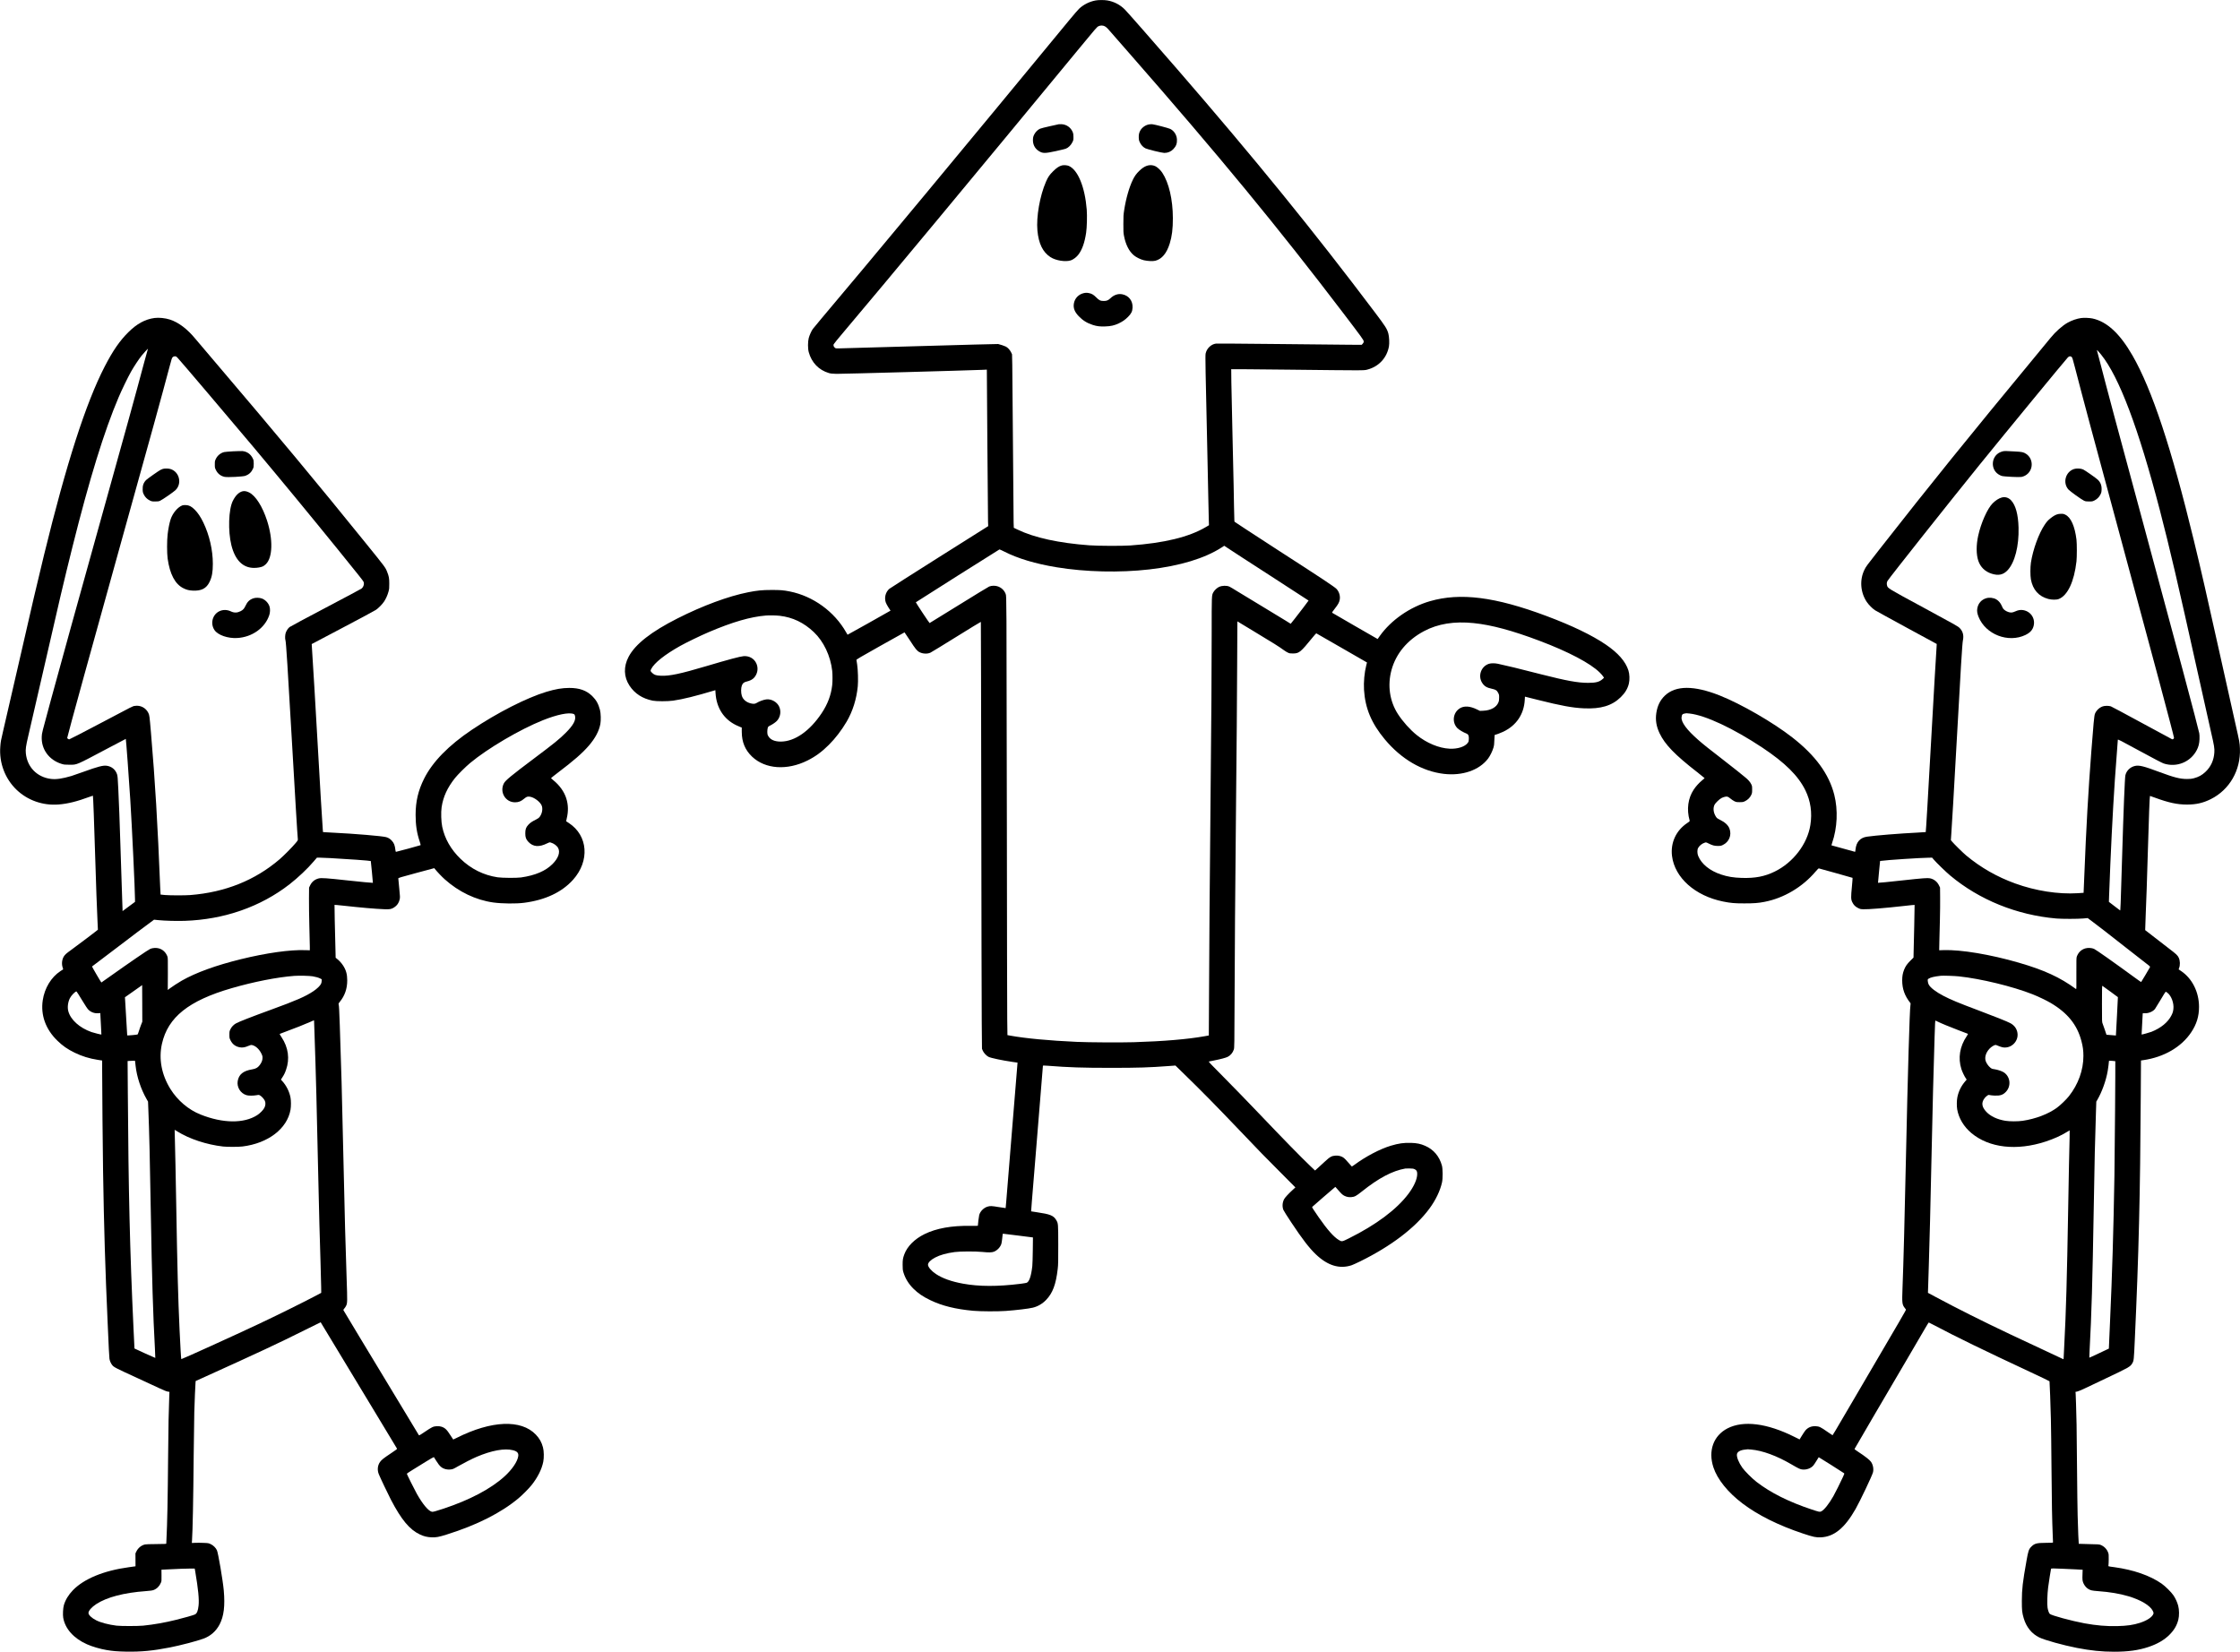 <?xml version="1.0" standalone="no"?>
<!DOCTYPE svg PUBLIC "-//W3C//DTD SVG 20010904//EN"
 "http://www.w3.org/TR/2001/REC-SVG-20010904/DTD/svg10.dtd">
<svg version="1.0" xmlns="http://www.w3.org/2000/svg"
 width="7367pt" height="5433pt" viewBox="0 0 7367 5433"
 preserveAspectRatio="xMidYMid meet">
<g transform="translate(0,5433) scale(0.1,-0.1)"
fill="#000000" stroke="none">
<path d="M36033 54315 c-198 -36 -394 -133 -540 -269 -35 -32 -176 -196 -315
-364 -3245 -3941 -6743 -8154 -8165 -9833 -137 -163 -265 -317 -283 -343 -48
-70 -106 -200 -132 -296 -31 -117 -32 -346 0 -462 94 -345 331 -591 664 -689
59 -17 107 -22 248 -26 143 -4 4265 110 4796 132 l150 7 17 -2429 c9 -1335 20
-2493 22 -2573 l6 -146 -1608 -1014 c-884 -558 -1625 -1030 -1646 -1049 -122
-109 -167 -284 -117 -442 12 -36 51 -110 89 -169 l69 -105 -27 -16 c-64 -41
-1384 -780 -1386 -777 -2 2 -22 37 -46 78 -387 685 -1087 1192 -1854 1345
-211 42 -314 50 -605 49 -302 0 -471 -17 -763 -75 -649 -128 -1497 -442 -2322
-859 -869 -439 -1389 -847 -1609 -1260 -173 -326 -163 -664 27 -953 174 -263
425 -425 763 -494 127 -25 488 -25 669 0 323 46 732 147 1366 337 l26 8 6 -97
c30 -484 273 -860 682 -1056 60 -29 126 -58 145 -64 l35 -11 1 -147 c1 -332
111 -595 338 -811 435 -413 1153 -462 1826 -126 258 129 472 286 700 514 215
214 419 481 585 763 199 341 324 737 366 1161 17 173 6 544 -20 716 -12 74
-23 144 -24 154 -2 15 147 103 787 462 433 244 791 444 795 444 3 0 84 -121
180 -269 181 -281 232 -343 317 -385 109 -54 255 -60 356 -13 29 13 412 247
852 521 439 273 801 494 805 491 3 -4 9 -2766 14 -6138 4 -3373 11 -6530 15
-7017 l8 -885 23 -58 c29 -74 120 -173 193 -210 78 -39 449 -117 798 -168
l155 -22 -23 -286 c-12 -157 -92 -1134 -177 -2171 -85 -1037 -162 -1984 -171
-2105 -10 -121 -19 -221 -20 -223 -1 -2 -99 12 -216 32 -247 41 -292 43 -380
16 -126 -39 -238 -151 -273 -274 -11 -38 -45 -308 -45 -355 0 -3 -109 -5 -242
-3 -627 9 -1121 -80 -1513 -272 -325 -160 -568 -403 -664 -666 -48 -132 -55
-179 -55 -345 1 -144 3 -169 27 -250 59 -196 170 -377 327 -533 154 -153 318
-265 562 -381 385 -185 828 -294 1408 -347 227 -21 813 -24 1065 -5 345 25
764 75 894 108 164 40 317 130 437 256 216 225 323 511 381 1022 16 139 18
242 17 790 -1 699 -1 704 -67 814 -89 149 -199 193 -637 257 -102 15 -186 28
-188 29 -3 2 5 95 188 2330 172 2100 200 2444 200 2458 0 10 31 10 158 1 688
-54 1145 -69 2067 -69 922 0 1266 11 1931 61 l202 15 218 -213 c641 -623 1074
-1063 1914 -1943 689 -723 740 -775 1319 -1356 l494 -497 -69 -63 c-156 -142
-279 -274 -306 -331 -54 -111 -61 -237 -20 -345 11 -29 130 -218 265 -420 363
-547 584 -833 802 -1042 389 -371 776 -490 1175 -360 36 12 164 70 285 129
1017 501 1808 1103 2273 1731 209 282 358 593 418 869 28 128 26 445 -4 552
-84 305 -276 530 -555 650 -148 64 -266 89 -459 95 -237 8 -413 -17 -668 -94
-358 -108 -823 -353 -1197 -629 -40 -30 -76 -54 -81 -54 -4 0 -37 35 -72 77
-108 128 -179 200 -223 226 -71 42 -150 60 -242 55 -126 -7 -185 -39 -352
-195 -76 -70 -180 -166 -231 -212 l-92 -83 -148 140 c-320 305 -860 858 -1727
1767 -346 363 -856 888 -1133 1167 -444 446 -502 508 -481 512 13 3 94 19 179
36 206 41 374 86 435 116 94 47 169 135 203 241 19 56 20 119 26 1778 7 1796
16 3085 41 5600 30 3072 37 3894 43 5283 l7 1423 520 -314 c671 -404 849 -516
1016 -638 36 -27 93 -61 125 -76 53 -25 70 -28 164 -28 206 1 249 35 654 533
60 73 112 132 116 130 4 -2 381 -218 838 -481 l830 -478 -24 -93 c-61 -242
-89 -547 -74 -806 37 -607 245 -1103 684 -1630 542 -650 1228 -1051 1942
-1135 611 -71 1164 120 1455 504 65 86 142 243 175 356 22 76 27 116 31 258 4
125 9 167 18 167 27 0 175 54 270 99 434 205 685 575 712 1050 l6 106 426
-107 c767 -192 1134 -260 1510 -277 559 -26 926 85 1214 366 143 139 228 282
268 448 30 128 24 312 -16 435 -95 294 -338 572 -743 848 -454 309 -1111 625
-1955 941 -1684 630 -2831 775 -3831 485 -659 -192 -1277 -621 -1650 -1147
l-68 -97 -32 19 c-17 10 -350 202 -741 426 -390 225 -715 413 -722 419 -9 8
12 41 83 131 111 141 149 208 165 298 23 122 -18 260 -103 353 -63 68 -489
351 -1913 1269 -374 241 -852 552 -1062 691 l-381 252 -6 44 c-3 23 -8 223
-11 443 -5 383 -10 623 -55 2580 -33 1474 -42 1946 -37 1951 2 3 841 -4 1863
-15 2598 -29 2497 -29 2615 2 375 98 641 385 709 763 19 104 8 327 -20 424
-45 157 -85 221 -434 685 -2023 2685 -3947 5053 -6505 8005 -776 895 -1641
1881 -1726 1966 -155 157 -355 261 -574 299 -101 18 -290 18 -388 0z m303
-850 c32 -16 72 -50 110 -93 32 -38 340 -390 685 -783 2959 -3379 4904 -5741
7055 -8569 606 -795 664 -877 664 -920 0 -32 -7 -48 -33 -76 l-33 -36 -389 2
c-215 1 -1281 12 -2370 24 -1089 12 -2004 18 -2034 14 -161 -21 -305 -160
-340 -328 -14 -65 -6 -498 59 -3355 11 -473 24 -1096 29 -1385 6 -289 13 -611
16 -716 l6 -190 -103 -61 c-554 -328 -1369 -526 -2483 -605 -272 -19 -1052
-16 -1345 5 -1005 74 -1808 249 -2366 518 l-122 58 -6 183 c-3 101 -13 1229
-21 2508 -9 1279 -20 2481 -23 2671 l-8 346 -33 68 c-39 79 -108 153 -172 185
-39 21 -184 69 -251 84 -14 3 -1179 -28 -2588 -69 -1409 -41 -2607 -75 -2662
-75 -96 0 -100 1 -128 29 -34 33 -45 70 -33 105 4 14 150 193 324 398 1347
1593 4360 5220 7773 9360 504 612 563 680 609 703 69 34 145 34 213 0z m4524
-17478 c135 -88 549 -356 920 -595 547 -353 1247 -807 1257 -816 3 -3 -326
-435 -460 -604 l-128 -160 -172 107 c-95 59 -437 268 -762 463 -324 195 -692
419 -818 496 -125 78 -244 149 -265 157 -94 40 -241 35 -339 -10 -67 -30 -151
-110 -187 -175 -57 -104 -56 -79 -56 -1385 0 -1291 -9 -2512 -40 -5730 -28
-2873 -38 -4220 -46 -5957 -4 -830 -7 -1508 -8 -1508 -1 0 -64 -11 -141 -25
-551 -99 -1359 -167 -2325 -196 -426 -13 -1494 -7 -1880 11 -893 40 -1694 115
-2191 206 l-86 16 -7 531 c-3 293 -9 3165 -12 6382 -4 3218 -10 6233 -13 6700
-7 844 -7 850 -29 905 -45 112 -131 196 -250 240 -83 32 -207 31 -288 -2 -32
-13 -484 -289 -1004 -612 -520 -324 -950 -589 -957 -590 -10 -1 -453 667 -453
683 0 5 2730 1732 2751 1739 6 2 76 -30 157 -71 447 -228 1024 -401 1722 -516
951 -157 2072 -183 3049 -71 1002 115 1820 363 2375 720 l89 58 176 -116 c97
-63 286 -187 421 -275z m-15216 -1912 c428 -50 793 -225 1122 -537 323 -307
548 -781 604 -1273 13 -116 13 -355 0 -470 -38 -332 -149 -626 -348 -925 -392
-588 -885 -931 -1342 -933 -204 -1 -349 63 -415 185 -25 46 -29 64 -30 133 0
44 6 102 14 128 13 45 19 50 75 79 96 48 192 115 235 165 109 124 136 308 66
461 -69 152 -258 258 -423 237 -91 -11 -234 -64 -320 -118 -49 -32 -107 -35
-197 -12 -147 39 -249 127 -288 249 -31 98 -30 256 1 337 33 83 65 108 173
135 155 39 242 106 301 231 55 116 55 250 0 367 -74 157 -233 246 -415 233
-116 -9 -497 -111 -1227 -328 -855 -254 -1207 -329 -1495 -316 -154 7 -213 25
-277 85 -71 67 -73 73 -43 134 101 201 449 478 960 764 207 115 667 338 935
452 783 333 1368 503 1875 545 111 10 345 5 459 -8z m22826 -241 c580 -59
1265 -243 2160 -581 950 -358 1674 -739 1981 -1043 48 -47 99 -105 114 -130
l28 -44 -49 -45 c-101 -91 -222 -123 -474 -122 -337 0 -702 67 -1530 277 -874
223 -1070 270 -1435 350 -98 22 -227 22 -295 0 -262 -83 -373 -405 -219 -635
70 -105 148 -151 312 -186 130 -28 167 -52 212 -140 27 -54 30 -67 29 -154 0
-76 -5 -109 -24 -155 -62 -159 -249 -263 -492 -274 l-116 -5 -94 46 c-235 115
-425 127 -570 36 -226 -144 -262 -465 -73 -654 52 -51 197 -137 289 -171 67
-25 90 -73 84 -184 -3 -68 -7 -84 -33 -122 -91 -129 -334 -208 -600 -195 -350
17 -750 183 -1080 448 -219 175 -455 439 -618 689 -274 423 -351 948 -212
1454 148 539 520 984 1065 1274 459 245 998 332 1640 266z m-1948 -17961 c67
-30 88 -69 88 -159 0 -170 -106 -409 -292 -656 -387 -513 -1059 -1015 -1953
-1460 -228 -114 -235 -115 -332 -56 -169 102 -375 334 -663 748 -170 246 -223
328 -216 339 6 9 661 577 737 639 l27 22 90 -102 c117 -134 147 -161 208 -192
70 -35 146 -50 224 -43 112 9 160 35 345 182 558 446 1006 683 1435 759 14 2
77 3 140 2 93 -1 124 -6 162 -23z m-13087 -2178 c242 -31 462 -59 489 -62 l48
-6 -5 -421 c-3 -232 -10 -466 -16 -521 -38 -336 -103 -523 -191 -551 -19 -6
-111 -21 -205 -33 -741 -92 -1354 -91 -1880 5 -381 69 -679 175 -895 319 -146
96 -260 230 -260 304 0 71 91 162 239 239 164 85 369 142 641 179 177 24 694
25 910 3 201 -21 311 -19 378 8 111 43 214 152 246 262 8 27 19 101 26 167 13
135 17 163 28 163 4 0 205 -25 447 -55z"/>
<path d="M34825 50244 c-11 -3 -144 -32 -295 -65 -151 -33 -297 -70 -325 -83
-79 -36 -149 -107 -192 -192 -31 -64 -37 -88 -41 -159 -8 -156 57 -293 179
-374 136 -91 205 -92 577 -11 152 33 301 70 331 82 80 32 163 114 208 206 36
73 38 80 37 176 0 78 -5 113 -20 152 -64 159 -203 260 -373 269 -36 2 -75 2
-86 -1z"/>
<path d="M37798 50239 c-112 -16 -224 -90 -286 -186 -47 -74 -65 -151 -60
-254 4 -76 9 -97 41 -162 41 -84 107 -151 183 -188 76 -36 538 -148 615 -149
119 0 218 42 300 127 90 94 124 186 117 318 -8 147 -95 283 -222 345 -61 29
-496 143 -586 153 -25 3 -71 1 -102 -4z"/>
<path d="M34926 48889 c-91 -22 -178 -80 -292 -194 -120 -119 -166 -187 -234
-344 -202 -465 -322 -1154 -281 -1605 40 -431 178 -711 429 -874 176 -114 497
-164 671 -106 80 27 186 107 248 189 123 161 205 392 254 718 26 173 36 555
20 762 -59 741 -289 1304 -587 1436 -56 25 -166 34 -228 18z"/>
<path d="M37718 48877 c-85 -29 -163 -83 -254 -172 -95 -94 -144 -162 -203
-281 -122 -247 -230 -624 -289 -1009 -23 -151 -26 -201 -26 -450 -1 -232 2
-297 18 -380 55 -298 167 -521 329 -655 80 -66 219 -134 327 -160 123 -29 298
-37 377 -17 216 56 372 243 473 564 74 238 105 484 104 838 -1 612 -131 1167
-349 1495 -58 87 -158 181 -231 215 -83 39 -186 44 -276 12z"/>
<path d="M35635 44686 c-77 -19 -144 -56 -201 -112 -64 -64 -102 -141 -117
-233 -22 -147 25 -270 159 -410 132 -139 276 -229 464 -289 137 -44 236 -56
414 -49 181 6 297 33 440 100 127 61 206 116 303 212 109 108 145 182 151 306
11 227 -127 402 -348 441 -132 23 -267 -24 -377 -130 -72 -69 -126 -92 -218
-92 -112 0 -156 20 -250 116 -90 91 -150 126 -245 144 -66 13 -111 12 -175 -4z"/>
<path d="M5080 43870 c-312 -43 -578 -189 -861 -470 -282 -279 -508 -607 -775
-1125 -621 -1202 -1260 -3189 -1994 -6192 -231 -947 -405 -1693 -799 -3420
-271 -1185 -437 -1905 -546 -2368 -78 -331 -82 -355 -95 -521 -43 -534 155
-1059 537 -1424 363 -347 866 -523 1381 -482 301 24 605 99 1020 253 58 22
106 38 108 36 8 -8 41 -882 79 -2137 28 -914 48 -1473 70 -1944 8 -175 15
-322 15 -326 0 -8 -657 -505 -885 -670 -152 -109 -196 -149 -235 -210 -62 -98
-78 -247 -40 -361 12 -34 20 -62 18 -63 -2 -1 -43 -29 -93 -61 -302 -199 -520
-559 -579 -958 -73 -488 96 -954 480 -1327 178 -173 332 -280 569 -396 240
-117 485 -193 763 -236 l142 -22 0 -311 c0 -554 19 -2684 30 -3335 29 -1838
73 -3266 150 -4965 16 -357 34 -758 40 -890 6 -132 15 -271 20 -308 11 -73 44
-149 91 -209 56 -70 102 -94 879 -450 239 -110 535 -247 656 -304 151 -71 241
-108 284 -116 l63 -11 -7 -176 c-20 -512 -26 -856 -36 -1891 -13 -1506 -28
-2256 -56 -2801 l-6 -127 -45 -6 c-25 -3 -172 -6 -327 -6 -155 0 -301 -5 -325
-11 -120 -27 -228 -114 -284 -228 l-32 -66 1 -212 1 -213 -31 -4 c-17 -3 -101
-15 -186 -26 -823 -111 -1475 -379 -1841 -756 -149 -155 -248 -318 -299 -494
-27 -92 -38 -314 -21 -412 63 -364 346 -680 781 -873 175 -78 432 -153 645
-189 205 -35 351 -47 640 -53 492 -9 883 28 1444 138 342 67 884 209 1100 288
234 85 417 247 533 468 141 270 183 612 137 1123 -28 319 -182 1220 -224 1316
-36 81 -120 164 -207 204 -69 32 -79 34 -232 40 -89 4 -212 5 -274 2 l-113 -5
6 84 c22 327 42 1307 55 2794 6 627 15 1271 20 1430 13 408 31 846 39 939 l6
80 175 79 c1909 864 2537 1158 3420 1599 283 141 515 256 516 255 2 -2 510
-843 1784 -2952 391 -649 718 -1189 724 -1200 12 -18 -2 -29 -193 -156 -247
-165 -314 -217 -364 -289 -79 -113 -94 -265 -39 -400 44 -110 311 -672 399
-840 345 -661 614 -984 956 -1145 125 -59 236 -86 377 -92 152 -7 241 10 505
93 995 312 1788 714 2360 1193 127 106 338 319 427 431 203 256 335 519 385
768 27 137 23 350 -9 472 -47 175 -112 291 -236 422 -482 505 -1460 466 -2599
-106 -62 -31 -115 -56 -117 -56 -2 0 -45 65 -95 144 -120 189 -182 246 -305
281 -42 12 -83 16 -145 13 -111 -5 -156 -27 -395 -189 -141 -96 -182 -119
-189 -108 -4 8 -330 547 -724 1199 -394 652 -950 1572 -1236 2045 -285 473
-522 866 -524 873 -3 6 12 31 32 53 21 23 49 67 63 98 37 78 38 151 13 861
-38 1084 -64 2060 -106 3955 -46 2106 -76 3184 -120 4405 -19 521 -24 627 -36
672 -9 36 -7 40 41 100 162 201 240 429 240 700 0 206 -40 346 -144 501 -51
77 -128 160 -204 218 l-33 25 -4 179 c-21 764 -37 1556 -33 1561 3 3 129 -9
279 -25 587 -65 1067 -107 1359 -118 185 -7 231 2 322 59 98 62 159 151 184
269 13 65 12 89 -16 367 -16 164 -30 307 -30 318 0 18 60 36 591 179 l592 159
19 -25 c74 -93 225 -252 323 -340 463 -416 1024 -684 1597 -764 289 -40 749
-45 1016 -10 694 89 1243 348 1610 758 553 619 492 1451 -137 1864 -47 31 -88
58 -90 59 -2 2 6 43 18 91 57 234 52 451 -15 663 -69 219 -221 431 -429 599
-39 31 -71 60 -73 64 -1 4 93 81 210 169 543 411 820 653 1034 901 212 247
335 479 379 712 23 120 16 355 -13 465 -54 202 -119 318 -251 451 -190 188
-425 272 -761 271 -234 -1 -451 -38 -750 -128 -650 -196 -1616 -688 -2450
-1248 -765 -514 -1293 -1053 -1570 -1606 -196 -390 -281 -753 -281 -1195 1
-341 39 -590 137 -883 20 -58 32 -108 27 -112 -8 -8 -791 -220 -811 -220 -6 0
-13 26 -17 58 -18 159 -46 232 -122 313 -54 58 -109 92 -183 113 -130 36
-1039 113 -1730 146 -124 6 -253 13 -286 16 l-61 5 -7 82 c-20 256 -93 1477
-186 3122 -70 1226 -120 2074 -155 2604 -14 206 -24 375 -23 376 2 2 461 244
1022 539 560 295 1052 559 1092 587 85 59 203 179 264 269 60 89 117 215 147
328 24 86 27 115 26 262 0 178 -11 242 -69 387 -59 150 -51 140 -713 958
-1618 2001 -2861 3496 -4946 5946 -330 388 -620 730 -645 760 -267 326 -554
544 -840 637 -151 50 -368 72 -510 52z m-220 -1032 c-6 -13 -60 -210 -121
-438 -258 -972 -623 -2294 -1391 -5045 -838 -3006 -1305 -4694 -1672 -6040
-304 -1119 -296 -1089 -303 -1207 -23 -418 236 -777 654 -905 80 -24 102 -27
253 -27 263 0 185 -33 1290 552 311 164 566 298 567 298 8 -5 107 -1344 147
-1991 58 -917 156 -3001 156 -3290 l0 -80 -205 -152 -205 -152 0 52 c0 28 -4
156 -10 282 -10 246 -28 789 -60 1830 -25 812 -45 1333 -70 1863 -17 356 -23
422 -41 474 -52 154 -174 256 -338 280 -120 18 -289 -26 -775 -202 -166 -59
-339 -120 -386 -134 -300 -89 -506 -119 -680 -96 -452 58 -774 387 -820 837
-14 136 0 238 80 578 113 478 263 1130 490 2125 504 2212 692 3008 961 4085
561 2244 1045 3812 1521 4930 105 247 309 667 410 845 95 168 259 415 348 525
61 76 198 225 207 225 1 0 -2 -10 -7 -22z m984 -281 c86 -89 1661 -1944 2466
-2902 936 -1116 1852 -2227 2791 -3385 706 -872 840 -1040 856 -1077 29 -71
-1 -171 -68 -224 -19 -15 -549 -298 -1179 -629 -630 -331 -1164 -618 -1186
-636 -51 -41 -96 -108 -125 -183 -24 -63 -30 -204 -10 -255 19 -47 79 -998
206 -3221 107 -1869 187 -3208 200 -3312 4 -41 2 -46 -73 -135 -111 -134 -388
-413 -526 -532 -810 -693 -1788 -1085 -2936 -1177 -177 -14 -658 -13 -835 1
-77 6 -142 13 -144 15 -2 2 -7 104 -12 227 -84 2102 -167 3491 -304 5098 -47
548 -50 573 -84 645 -80 170 -261 266 -445 236 -85 -14 1 29 -1189 -600 -522
-276 -959 -501 -971 -501 -20 0 -66 32 -66 47 0 41 892 3280 1790 6498 950
3404 1339 4815 1575 5710 68 260 79 293 106 318 22 20 39 27 71 27 37 0 47 -6
92 -53z m13023 -11713 c25 -10 34 -21 43 -56 38 -141 -53 -311 -300 -558 -208
-209 -378 -347 -1038 -842 -761 -571 -951 -728 -1001 -826 -147 -287 51 -622
367 -622 120 0 197 31 310 126 73 62 111 72 197 55 134 -28 309 -160 365 -276
50 -103 24 -272 -59 -381 -29 -38 -56 -58 -136 -98 -128 -65 -179 -101 -243
-170 -74 -82 -96 -145 -96 -276 0 -133 22 -195 100 -280 156 -167 354 -183
621 -49 67 33 78 36 111 27 105 -29 204 -101 247 -179 77 -141 8 -338 -184
-530 -229 -229 -568 -374 -1036 -441 -139 -20 -619 -17 -769 5 -461 69 -878
276 -1222 610 -314 303 -518 661 -600 1051 -35 166 -45 476 -20 644 51 344
189 644 442 962 90 113 351 372 494 491 581 484 1638 1106 2394 1408 472 189
860 268 1013 205z m-8005 -4739 c516 -27 1324 -85 1333 -97 3 -5 72 -713 69
-717 -4 -5 -429 35 -829 79 -701 77 -866 88 -955 66 -131 -34 -225 -111 -283
-234 l-32 -67 -3 -350 c-2 -192 4 -604 12 -915 9 -311 16 -617 16 -681 l0
-117 -147 5 c-503 18 -1274 -90 -2118 -297 -826 -203 -1478 -440 -1950 -708
-106 -60 -324 -203 -398 -259 l-59 -46 3 529 c2 458 0 535 -14 570 -52 138
-149 231 -281 269 -85 25 -213 17 -286 -17 -77 -35 -684 -451 -1380 -946 -124
-88 -226 -159 -226 -159 -23 24 -313 522 -307 527 4 4 109 83 233 176 124 92
423 319 665 504 462 353 791 601 1011 762 l131 97 144 -15 c218 -22 607 -32
869 -23 1295 44 2492 462 3445 1204 276 215 597 518 799 758 l100 117 73 0
c39 0 204 -7 365 -15z m-577 -3889 c110 -19 185 -41 248 -72 l47 -24 0 -53 c0
-30 -9 -70 -20 -95 -30 -66 -133 -166 -255 -247 -261 -174 -559 -304 -1385
-605 -659 -240 -1064 -399 -1160 -453 -79 -45 -146 -116 -183 -195 -30 -63
-32 -74 -32 -178 0 -107 1 -112 38 -186 62 -127 166 -204 307 -228 86 -15 166
-2 276 46 68 29 92 35 121 29 112 -21 235 -130 304 -270 38 -76 43 -95 43
-153 0 -77 -30 -153 -93 -237 -63 -83 -128 -120 -244 -139 -296 -48 -441 -165
-479 -384 -35 -203 93 -408 291 -466 68 -20 217 -20 326 -1 79 14 80 14 121
-10 54 -32 126 -112 154 -172 30 -64 25 -155 -14 -230 -37 -75 -144 -183 -238
-244 -437 -280 -1130 -272 -1863 21 -397 158 -757 464 -992 843 -290 469 -387
989 -277 1482 196 876 880 1422 2294 1831 728 211 1493 361 2055 404 165 12
500 4 610 -14z m-5644 -1592 c-21 -55 -54 -146 -71 -204 -18 -58 -38 -110 -44
-116 -9 -10 -334 -39 -342 -31 -1 1 -16 252 -33 557 -17 305 -33 587 -37 626
l-5 71 253 178 c139 98 267 188 283 200 l30 23 3 -603 2 -602 -39 -99z m-1949
818 c113 -187 183 -292 215 -324 87 -84 199 -125 325 -116 l68 5 0 -31 c1 -17
9 -175 19 -351 11 -176 18 -321 16 -323 -6 -7 -244 52 -324 80 -396 139 -693
408 -766 693 -32 126 -10 295 54 422 45 89 172 220 216 222 6 1 85 -124 177
-277z m7638 -707 c0 -19 7 -216 15 -437 18 -508 41 -1238 60 -1978 14 -564 25
-1006 65 -2800 25 -1123 44 -1845 71 -2680 11 -360 21 -740 22 -845 l2 -190
-175 -93 c-435 -230 -1302 -659 -1930 -954 -753 -355 -2489 -1143 -2497 -1134
-8 8 -33 438 -57 961 -49 1074 -73 1975 -111 4175 -17 956 -32 1693 -44 2120
-5 157 -8 286 -7 287 0 1 42 -24 91 -55 398 -247 960 -432 1500 -494 140 -16
510 -15 640 1 843 104 1471 585 1580 1210 19 109 19 297 -1 401 -37 196 -138
397 -275 545 l-40 43 44 69 c60 91 89 151 125 255 127 359 75 735 -148 1071
-38 56 -65 105 -62 108 4 3 97 39 207 79 267 97 642 246 790 313 66 30 123 56
128 56 4 1 7 -15 7 -34z m-5886 -1327 c3 -18 10 -80 16 -138 39 -357 173 -763
359 -1088 l50 -87 10 -260 c29 -694 52 -1664 81 -3375 38 -2198 73 -3357 136
-4503 9 -159 14 -290 12 -293 -4 -3 -673 300 -685 310 -1 1 -15 298 -32 661
-120 2571 -165 4469 -187 7777 l-7 1017 49 4 c27 2 81 4 121 5 l72 2 5 -32z
m12426 -12780 c137 -34 189 -91 175 -192 -23 -179 -203 -444 -455 -672 -450
-408 -1141 -772 -2002 -1058 -270 -89 -344 -109 -384 -102 -112 22 -303 249
-495 591 -77 138 -329 643 -329 660 0 6 88 64 195 130 108 66 306 189 442 273
135 84 249 149 252 144 3 -5 40 -62 81 -127 113 -180 179 -237 310 -271 77
-20 183 -15 248 11 24 10 101 51 170 92 152 88 458 244 597 303 496 211 919
288 1195 218z m-10448 -3993 c98 -576 131 -912 109 -1117 -19 -174 -53 -258
-119 -292 -45 -23 -363 -114 -617 -176 -381 -94 -721 -154 -1085 -192 -168
-17 -740 -17 -880 0 -262 33 -517 100 -665 175 -148 74 -255 176 -255 241 0
75 103 192 255 292 352 229 908 375 1635 428 147 11 208 20 250 35 110 42 195
127 242 241 21 51 23 67 20 241 l-2 187 122 6 c405 21 730 33 843 32 l129 -1
18 -100z"/>
<path d="M7666 39485 c-137 -8 -270 -19 -294 -25 -119 -30 -222 -115 -275
-228 -30 -63 -32 -74 -32 -178 0 -107 1 -112 37 -186 59 -119 157 -196 283
-223 101 -21 607 5 687 35 116 43 193 114 245 226 25 53 28 70 28 169 0 99 -3
116 -28 169 -69 147 -191 235 -347 249 -30 2 -167 -1 -304 -8z"/>
<path d="M5355 38906 c-22 -7 -56 -21 -75 -31 -62 -32 -424 -286 -468 -329
-89 -85 -127 -188 -120 -326 3 -74 9 -98 38 -156 42 -86 109 -153 197 -196 64
-31 73 -33 178 -33 98 0 116 3 167 27 76 35 428 279 496 342 229 215 134 612
-167 700 -65 19 -190 20 -246 2z"/>
<path d="M7977 38170 c-123 -31 -230 -137 -320 -316 -140 -280 -163 -990 -47
-1458 123 -491 377 -746 746 -746 110 0 229 21 293 52 25 12 70 46 99 75 220
219 235 807 36 1425 -151 469 -379 827 -594 931 -81 40 -152 52 -213 37z"/>
<path d="M5998 37707 c-155 -58 -322 -258 -388 -464 -38 -120 -75 -301 -96
-483 -25 -201 -25 -625 -1 -800 72 -517 246 -846 521 -980 106 -52 178 -70
306 -77 284 -14 449 71 553 288 78 162 107 320 107 594 0 451 -112 940 -311
1355 -89 185 -182 324 -284 425 -107 107 -185 147 -293 152 -49 2 -90 -2 -114
-10z"/>
<path d="M8338 34651 c-128 -42 -202 -112 -266 -252 -42 -91 -81 -133 -160
-173 -111 -56 -209 -58 -317 -7 -126 60 -261 62 -380 6 -229 -109 -306 -409
-159 -622 113 -164 436 -276 744 -259 489 27 914 329 1055 750 30 88 34 204
10 283 -34 114 -134 221 -248 265 -76 30 -206 34 -279 9z"/>
<path d="M68446 43869 c-143 -20 -306 -76 -444 -153 -173 -96 -399 -297 -560
-496 -42 -52 -248 -302 -457 -555 -2268 -2743 -3492 -4259 -5181 -6415 -422
-539 -430 -549 -484 -658 -166 -333 -137 -745 77 -1064 61 -91 182 -213 270
-271 37 -24 509 -284 1047 -576 539 -292 980 -532 982 -533 1 -2 -2 -59 -7
-128 -21 -299 -85 -1401 -169 -2905 -114 -2056 -179 -3145 -186 -3154 -2 -2
-122 -10 -266 -17 -616 -31 -1378 -93 -1667 -135 -225 -33 -353 -177 -376
-422 -6 -67 -9 -78 -23 -74 -435 119 -768 211 -769 212 -2 1 8 35 22 76 172
499 198 1086 71 1587 -174 684 -619 1293 -1381 1887 -636 496 -1681 1099
-2390 1380 -842 333 -1441 332 -1797 -3 -156 -148 -247 -331 -284 -572 -35
-232 -1 -442 106 -668 178 -373 502 -708 1243 -1284 131 -102 238 -189 238
-192 0 -4 -41 -40 -90 -81 -98 -81 -197 -192 -267 -297 -189 -283 -238 -651
-136 -1012 8 -29 5 -31 -77 -87 -369 -246 -555 -651 -501 -1087 90 -714 760
-1310 1682 -1496 250 -50 371 -61 693 -61 322 0 456 10 668 51 633 122 1246
485 1676 993 63 74 100 110 110 107 9 -3 261 -73 560 -155 299 -83 546 -153
549 -156 3 -3 -7 -133 -22 -290 -34 -347 -33 -415 11 -507 43 -92 100 -151
191 -195 67 -34 84 -38 171 -41 162 -7 726 39 1335 108 192 22 351 38 354 35
2 -2 -3 -309 -12 -682 -9 -373 -18 -762 -20 -864 l-4 -187 -99 -98 c-113 -113
-162 -182 -209 -298 -46 -114 -64 -214 -64 -354 0 -277 83 -509 261 -733 19
-24 20 -31 10 -85 -26 -141 -89 -2297 -146 -4954 -45 -2087 -82 -3517 -115
-4360 -18 -473 -12 -529 68 -634 20 -27 41 -54 46 -61 8 -11 -83 -168 -1653
-2845 -315 -536 -614 -1046 -664 -1132 -51 -87 -95 -158 -98 -158 -4 0 -80 52
-170 115 -218 153 -269 178 -380 183 -140 7 -249 -36 -336 -131 -21 -23 -74
-101 -118 -173 l-80 -131 -179 89 c-890 445 -1671 543 -2191 275 -463 -239
-643 -737 -464 -1282 130 -395 476 -824 958 -1189 509 -385 1180 -719 1983
-987 347 -116 433 -134 598 -126 432 21 779 305 1135 929 146 254 552 1110
575 1211 26 114 0 248 -66 344 -43 62 -204 188 -415 325 -87 56 -128 88 -126
98 2 9 272 472 599 1030 328 558 829 1413 1115 1900 285 487 564 962 618 1057
55 95 104 172 108 173 5 0 88 -42 186 -94 708 -376 1627 -823 3154 -1536 346
-161 630 -298 632 -304 6 -19 35 -810 45 -1246 6 -228 15 -957 20 -1620 9
-1155 19 -1669 40 -2180 6 -129 10 -242 10 -251 0 -14 -26 -16 -232 -17 -310
-2 -378 -20 -486 -131 -78 -79 -97 -135 -152 -446 -128 -717 -154 -943 -155
-1330 0 -323 7 -385 61 -571 83 -288 263 -512 508 -632 178 -88 788 -258 1241
-346 451 -88 820 -126 1222 -126 460 0 805 47 1133 157 286 95 515 227 686
397 158 157 248 310 296 503 32 130 30 322 -5 455 -31 117 -86 237 -157 344
-68 102 -269 301 -388 384 -377 264 -923 454 -1552 541 -222 30 -203 23 -196
67 4 20 7 109 8 197 2 142 0 167 -20 219 -42 113 -130 203 -246 250 -47 18
-79 21 -383 26 -182 3 -333 7 -336 10 -6 6 -24 458 -37 935 -6 187 -14 880
-20 1540 -5 660 -12 1308 -15 1440 -12 531 -25 954 -30 1016 l-6 66 58 12 c35
7 142 51 268 112 116 55 415 198 665 316 777 368 810 387 877 500 51 87 53
106 83 773 130 2821 177 4747 196 8047 l7 1141 81 12 c675 97 1249 431 1571
915 177 265 257 526 257 835 0 488 -225 937 -591 1181 -42 28 -77 52 -79 54
-2 2 4 20 13 41 40 95 36 242 -9 340 -36 79 -82 122 -326 307 -168 128 -749
578 -779 603 -2 2 6 236 18 521 27 669 36 921 66 1943 38 1292 63 1950 74
1950 4 0 81 -27 171 -60 444 -163 726 -224 1045 -224 303 0 530 52 785 179
617 309 986 952 957 1665 -8 194 -10 204 -153 835 -69 303 -280 1248 -469
2100 -470 2118 -651 2910 -896 3920 -735 3029 -1373 4953 -2013 6068 -416 725
-842 1120 -1321 1222 -90 19 -281 27 -369 14z m657 -1204 c592 -733 1229
-2421 1932 -5120 325 -1250 585 -2365 1249 -5355 190 -855 386 -1731 435
-1947 103 -447 116 -529 107 -664 -16 -255 -115 -471 -290 -636 -121 -114
-220 -168 -394 -215 -61 -16 -107 -21 -217 -21 -229 0 -421 49 -915 233 -509
190 -656 226 -794 196 -157 -35 -282 -157 -316 -309 -19 -86 -62 -1157 -105
-2607 -14 -465 -29 -971 -35 -1125 -5 -154 -12 -363 -15 -465 -3 -102 -8 -199
-11 -217 l-5 -31 -186 141 -185 142 6 185 c52 1432 116 2721 191 3840 23 332
91 1249 97 1307 3 19 76 -18 717 -367 463 -252 740 -397 790 -413 428 -142
892 49 1093 448 56 109 80 211 86 352 3 84 0 156 -8 195 -38 196 -795 3032
-1800 6743 -888 3278 -1218 4512 -1485 5545 -41 162 -78 302 -81 310 -9 26 55
-41 139 -145z m-969 -77 c21 -20 38 -71 106 -338 260 -1006 582 -2211 1500
-5600 997 -3681 1760 -6539 1760 -6590 0 -9 -9 -25 -21 -35 -16 -15 -25 -17
-47 -9 -15 6 -462 247 -994 537 -532 289 -989 534 -1015 543 -65 23 -202 23
-268 -1 -116 -41 -214 -136 -257 -247 -23 -60 -50 -341 -117 -1223 -101 -1310
-170 -2528 -232 -4110 -12 -302 -22 -551 -23 -552 0 0 -89 -7 -196 -13 -634
-40 -1383 77 -2053 320 -599 217 -1131 521 -1612 921 -106 88 -405 383 -468
460 l-36 45 14 210 c28 398 85 1377 165 2820 145 2631 195 3435 216 3535 36
164 2 299 -100 405 -59 62 -90 80 -1176 668 -1217 658 -1196 645 -1219 744
-14 56 -8 101 18 147 55 95 2044 2605 3016 3805 876 1081 2818 3443 2913 3543
43 44 87 50 126 15z m-12566 -11728 c517 -56 1443 -490 2396 -1123 744 -495
1179 -926 1412 -1402 173 -354 228 -734 164 -1142 -98 -625 -566 -1236 -1174
-1532 -329 -161 -641 -221 -1081 -208 -272 8 -467 40 -682 112 -369 122 -642
343 -751 607 -35 85 -37 202 -4 265 40 76 134 151 224 177 38 12 44 10 116
-26 133 -66 195 -83 307 -83 92 0 106 3 167 32 205 97 297 324 218 536 -43
114 -144 209 -316 294 -82 41 -99 53 -128 97 -85 131 -103 278 -49 394 26 57
168 193 235 225 73 35 146 52 189 43 21 -4 60 -28 99 -62 36 -31 94 -70 130
-88 61 -29 72 -31 175 -31 105 0 114 2 178 33 89 44 160 114 200 199 30 64 32
74 32 183 0 110 -2 119 -32 180 -35 71 -103 148 -200 225 -34 28 -151 122
-260 211 -109 88 -346 275 -528 414 -398 306 -591 460 -749 599 -385 337 -570
589 -552 748 11 94 28 112 126 127 14 2 29 4 33 5 4 0 51 -4 105 -9z m8032
-4806 c88 -104 404 -410 540 -523 958 -801 2189 -1299 3490 -1413 192 -16 706
-16 888 1 l143 13 177 -133 c228 -171 365 -277 1062 -824 316 -248 630 -493
697 -544 121 -93 122 -94 109 -120 -30 -56 -281 -480 -287 -483 -3 -2 -89 58
-190 132 -720 526 -1284 924 -1359 959 -73 33 -201 41 -286 16 -132 -38 -229
-130 -281 -269 -14 -36 -16 -108 -14 -560 3 -515 3 -520 -17 -505 -521 382
-1044 623 -1882 865 -926 269 -1900 431 -2469 412 l-144 -5 6 301 c4 166 12
488 18 716 6 228 9 557 7 730 l-3 315 -32 67 c-59 126 -167 211 -300 238 -76
16 -251 3 -868 -65 -482 -53 -836 -88 -840 -83 -1 2 14 164 33 360 l35 357 36
5 c169 27 1315 102 1571 104 l105 1 55 -65z m820 -3839 c721 -75 1774 -331
2430 -590 174 -68 451 -201 586 -280 559 -328 878 -721 1018 -1256 48 -179 66
-314 66 -491 0 -465 -168 -933 -477 -1325 -83 -106 -277 -293 -388 -375 -280
-208 -706 -371 -1132 -434 -155 -23 -428 -23 -568 0 -268 44 -488 147 -628
295 -155 165 -171 309 -50 458 19 24 54 57 79 73 40 29 47 30 81 20 21 -6 94
-14 163 -17 184 -8 277 23 373 126 176 188 145 490 -64 634 -65 44 -204 91
-318 108 -75 10 -89 16 -134 53 -65 53 -132 151 -153 223 -36 125 11 273 127
398 59 63 159 125 200 125 10 0 53 -15 96 -34 43 -19 107 -40 143 -46 277 -48
527 202 480 480 -23 138 -104 247 -236 317 -103 55 -488 209 -1049 420 -657
247 -901 348 -1145 475 -253 131 -437 273 -490 378 -13 26 -25 71 -28 107 -5
61 -4 62 29 83 71 43 180 69 399 94 69 8 448 -4 590 -19z m4983 -498 c136 -99
249 -182 251 -186 2 -3 -11 -276 -30 -606 -18 -330 -33 -612 -34 -628 l0 -27
-82 6 c-46 3 -116 9 -157 13 l-73 6 -53 160 c-29 88 -62 182 -74 208 -21 48
-21 60 -21 648 0 477 3 599 13 593 6 -4 123 -88 260 -187z m1880 -42 c131
-100 220 -345 196 -538 -11 -86 -22 -122 -62 -202 -112 -227 -346 -420 -659
-544 -66 -26 -318 -95 -324 -89 -1 2 6 149 17 328 10 179 18 336 19 350 0 24
1 25 67 22 122 -7 269 54 336 139 15 19 98 154 185 301 86 148 162 268 168
268 6 0 32 -16 57 -35z m-7563 -945 c106 -54 398 -175 685 -284 154 -58 290
-111 303 -116 23 -10 22 -10 -26 -83 -229 -338 -290 -716 -176 -1079 28 -89
99 -237 146 -306 l29 -42 -49 -58 c-132 -154 -217 -326 -257 -522 -22 -103
-24 -294 -6 -400 52 -294 217 -570 469 -781 583 -487 1488 -590 2439 -278 274
90 509 196 698 314 48 30 90 55 93 55 2 0 2 -109 -2 -242 -13 -506 -27 -1161
-46 -2293 -41 -2378 -71 -3439 -130 -4545 -11 -201 -20 -385 -20 -409 0 -31
-4 -42 -12 -38 -29 12 -1522 713 -1758 824 -914 433 -1722 838 -2429 1217
l-264 141 7 210 c3 116 13 417 21 670 28 880 53 1885 90 3605 39 1810 60 2620
100 3920 16 485 19 550 30 550 3 0 32 -14 65 -30z m5849 -1305 c6 -7 -17
-3075 -29 -3775 -32 -1849 -72 -3189 -145 -4810 -13 -300 -27 -618 -31 -707
l-7 -162 -319 -151 c-176 -83 -321 -150 -324 -148 -2 3 3 123 11 269 62 1131
94 2239 135 4654 28 1645 40 2185 72 3135 l12 365 29 49 c157 269 292 642 347
965 17 101 39 278 40 320 0 12 18 13 102 7 56 -3 104 -9 107 -11z m-11973
-12775 c367 -32 838 -205 1309 -480 262 -153 300 -170 385 -177 132 -10 269
42 347 132 18 22 66 91 104 155 39 63 73 117 74 118 3 3 783 -489 829 -524 19
-13 18 -17 -30 -121 -83 -183 -249 -514 -319 -639 -144 -253 -304 -454 -398
-498 -50 -23 -63 -20 -317 64 -748 249 -1348 549 -1810 906 -148 114 -387 353
-469 469 -117 165 -190 349 -176 441 12 82 113 138 275 154 41 4 77 8 80 9 3
0 55 -4 116 -9z m10220 -3920 c109 -5 307 -14 438 -20 132 -6 240 -11 241 -13
1 -1 -1 -65 -5 -142 -4 -77 -4 -167 1 -199 15 -111 92 -230 186 -289 78 -48
121 -58 318 -73 395 -29 717 -83 1006 -169 406 -120 714 -305 800 -480 28 -57
30 -67 20 -98 -35 -105 -204 -219 -441 -296 -220 -71 -422 -100 -751 -108
-352 -8 -685 21 -1076 92 -420 78 -1088 259 -1139 310 -29 29 -59 113 -74 207
-18 108 -7 449 19 658 21 163 88 593 96 618 5 15 89 16 361 2z"/>
<path d="M65893 39490 c-29 -4 -81 -21 -117 -38 -286 -134 -318 -546 -55 -721
34 -23 84 -48 113 -56 72 -22 569 -47 645 -33 83 15 159 55 219 115 184 184
155 499 -59 642 -89 59 -134 69 -368 81 -113 5 -233 11 -266 13 -33 2 -83 1
-112 -3z"/>
<path d="M68209 38902 c-281 -93 -378 -460 -177 -678 54 -58 424 -324 504
-361 53 -25 70 -28 169 -28 105 0 114 2 178 33 86 42 156 113 198 198 28 56
34 80 37 154 7 138 -33 244 -125 331 -61 58 -418 308 -481 337 -76 35 -218 42
-303 14z"/>
<path d="M65832 37965 c-98 -28 -199 -93 -300 -194 -169 -170 -379 -640 -471
-1056 -70 -316 -68 -623 3 -833 71 -206 219 -351 433 -421 228 -74 387 -40
531 114 237 254 375 794 359 1400 -12 433 -95 737 -246 898 -84 90 -196 124
-309 92z"/>
<path d="M67652 37410 c-71 -25 -126 -58 -214 -128 -86 -69 -120 -106 -190
-210 -196 -290 -388 -819 -454 -1247 -23 -150 -23 -429 -1 -551 62 -341 258
-562 572 -645 117 -31 270 -32 347 -1 291 117 504 571 580 1237 16 146 16 581
0 715 -54 440 -182 729 -364 819 -53 27 -71 31 -142 31 -54 -1 -99 -7 -134
-20z"/>
<path d="M65318 34651 c-157 -50 -260 -170 -288 -334 -15 -83 -2 -169 41 -275
233 -583 977 -870 1545 -597 115 56 193 124 234 208 129 264 -23 561 -313 609
-82 14 -166 0 -256 -42 -36 -17 -87 -34 -113 -37 -99 -12 -257 65 -299 147
-10 19 -31 64 -48 100 -34 73 -98 145 -165 184 -95 56 -232 70 -338 37z"/>
</g>
</svg>

